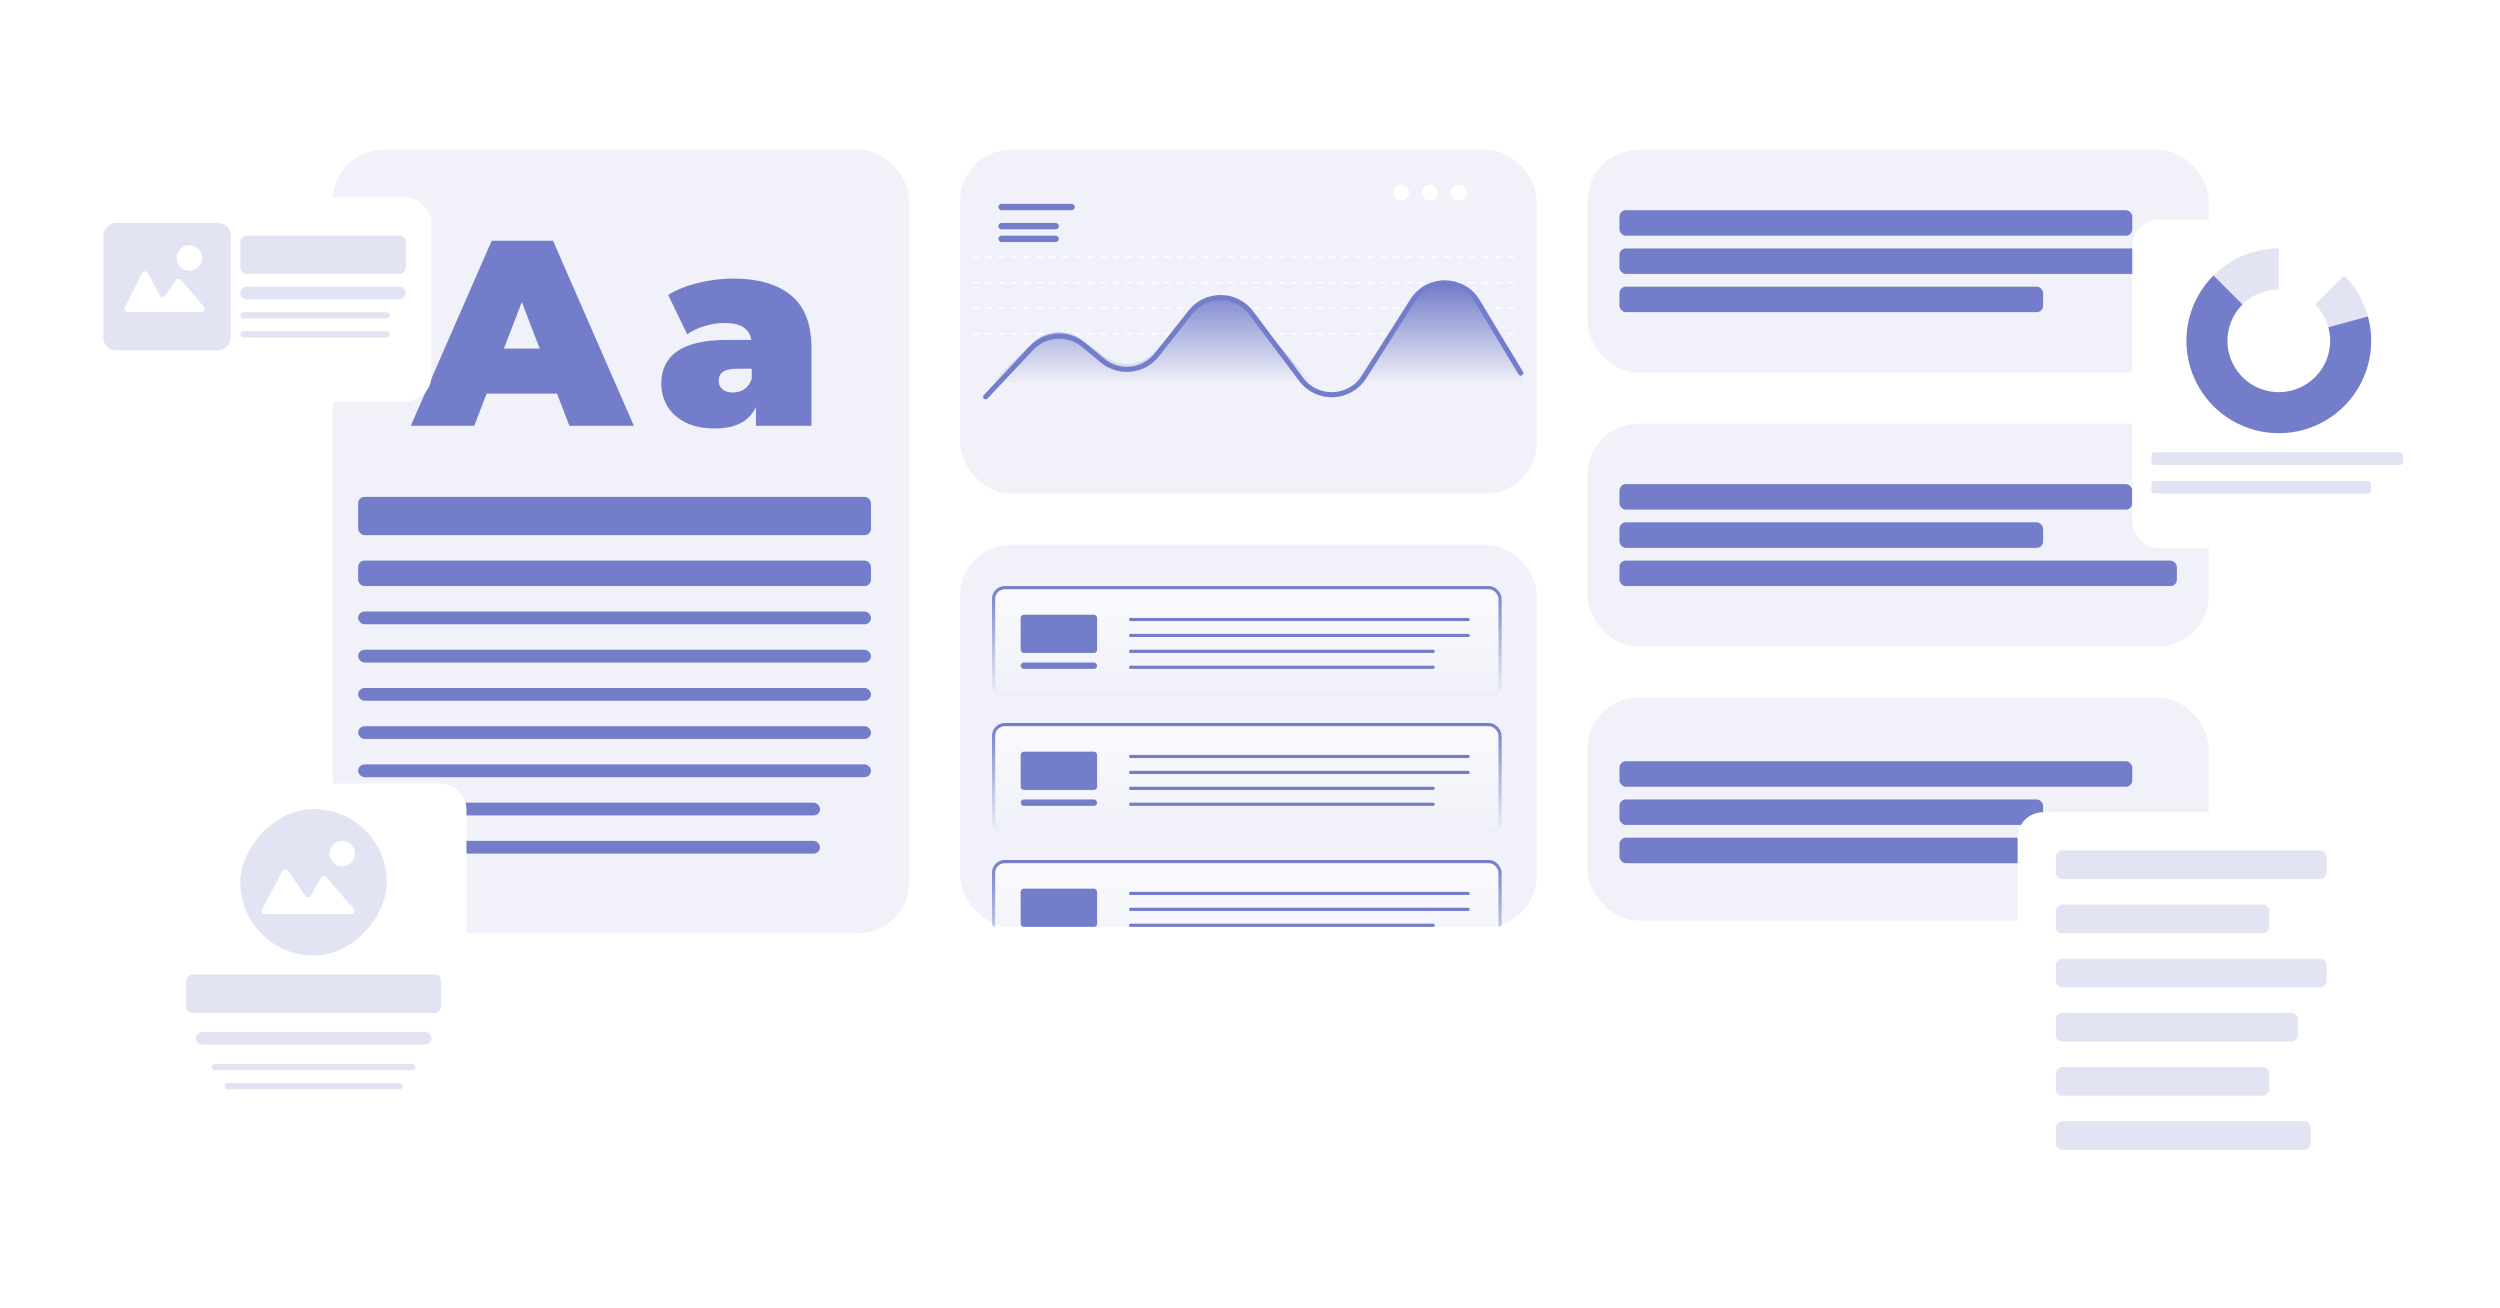 <svg width="1284" height="672" viewBox="0 0 1284 672" fill="none" xmlns="http://www.w3.org/2000/svg">
<rect x="131.605" y="44.169" width="1055.15" height="466.227" rx="32.718" fill="white"/>
<rect x="131.605" y="44.169" width="1055.15" height="466.227" rx="32.718" fill="white"/>
<rect x="170.865" y="76.886" width="296.095" height="402.427" rx="26.174" fill="#F0F1F9"/>
<rect x="493.135" y="76.886" width="296.095" height="176.675" rx="26.174" fill="#F0F1F9"/>
<line x1="499.678" y1="132.098" x2="781.05" y2="132.098" stroke="white" stroke-width="0.818" stroke-dasharray="3.27 3.27"/>
<line x1="499.678" y1="145.185" x2="781.05" y2="145.185" stroke="white" stroke-width="0.818" stroke-dasharray="3.27 3.27"/>
<line x1="499.678" y1="158.272" x2="781.05" y2="158.272" stroke="white" stroke-width="0.818" stroke-dasharray="3.27 3.27"/>
<line x1="499.678" y1="171.359" x2="781.05" y2="171.359" stroke="white" stroke-width="0.818" stroke-dasharray="3.27 3.27"/>
<rect x="493.135" y="279.736" width="296.095" height="196.306" rx="26.174" fill="#F0F1F9"/>
<path d="M210.975 218.702L252.523 123.657H284.024L325.572 218.702H292.442L261.756 138.864H274.248L243.562 218.702H210.975ZM235.687 202.137L243.833 179.055H287.554L295.701 202.137H235.687ZM388.256 218.702V205.531L386.083 202.001V177.018C386.083 173.397 384.952 170.636 382.689 168.735C380.517 166.835 376.941 165.884 371.962 165.884C368.613 165.884 365.219 166.427 361.779 167.513C358.339 168.509 355.398 169.912 352.953 171.723L343.177 151.492C347.522 148.776 352.727 146.694 358.792 145.246C364.857 143.797 370.786 143.073 376.579 143.073C389.342 143.073 399.209 145.925 406.179 151.627C413.239 157.33 416.769 166.382 416.769 178.783V218.702H388.256ZM367.21 220.06C361.145 220.06 356.076 219.019 352.003 216.937C347.93 214.855 344.852 212.094 342.77 208.654C340.688 205.124 339.647 201.232 339.647 196.977C339.647 192.18 340.869 188.107 343.313 184.757C345.757 181.408 349.469 178.874 354.447 177.154C359.516 175.434 365.898 174.574 373.592 174.574H389.071V189.374H378.48C375.221 189.374 372.822 189.917 371.284 191.003C369.835 191.999 369.111 193.538 369.111 195.62C369.111 197.339 369.745 198.788 371.012 199.964C372.37 201.051 374.18 201.594 376.443 201.594C378.525 201.594 380.426 201.051 382.146 199.964C383.956 198.788 385.269 196.977 386.083 194.533L390.021 203.631C388.844 209.152 386.355 213.271 382.553 215.986C378.751 218.702 373.637 220.06 367.21 220.06Z" fill="#737DC9"/>
<rect x="815.402" y="76.886" width="318.997" height="114.512" rx="26.174" fill="#F0F1F9"/>
<rect x="815.402" y="217.573" width="318.997" height="114.512" rx="26.174" fill="#F0F1F9"/>
<rect x="815.402" y="358.259" width="318.997" height="114.512" rx="26.174" fill="#F0F1F9"/>
<path d="M530.362 176.124L512.314 193.317C508.424 197.022 506.223 202.159 506.223 207.531V212.665C506.223 223.506 515.012 232.295 525.853 232.295H762.315C773.442 232.295 782.344 223.057 781.932 211.937L781.258 193.768C781.123 190.115 779.97 186.571 777.929 183.537L758.376 154.477C750.705 143.076 733.997 142.881 726.062 154.099L700.459 190.293C693.156 200.617 678.141 201.444 669.749 191.985L641.183 159.787C633.359 150.969 619.582 150.987 611.78 159.825L593.623 180.399C586.878 188.04 575.408 189.249 567.218 183.182L555.588 174.565C547.919 168.883 537.274 169.541 530.362 176.124Z" fill="url(#paint0_linear_329_316)"/>
<g filter="url(#filter0_d_329_316)">
<rect x="39.994" y="94.881" width="181.583" height="104.697" rx="13.087" fill="white"/>
</g>
<rect width="65.435" height="65.435" rx="6.544" transform="matrix(1 0 0 -1 53.082 179.947)" fill="#E2E4F4"/>
<rect width="76.886" height="3.272" rx="1.636" transform="matrix(1 0 0 -1 123.424 163.588)" fill="#E2E4F4"/>
<rect width="85.066" height="6.544" rx="3.272" transform="matrix(1 0 0 -1 123.424 153.773)" fill="#E2E4F4"/>
<rect width="85.066" height="19.631" rx="3.272" transform="matrix(1 0 0 -1 123.424 140.686)" fill="#E2E4F4"/>
<rect width="76.886" height="3.272" rx="1.636" transform="matrix(1 0 0 -1 123.424 173.404)" fill="#E2E4F4"/>
<path d="M72.944 140.222L64.08 157.949C63.536 159.037 64.327 160.317 65.543 160.317H103.513C104.91 160.317 105.664 158.679 104.756 157.617L92.906 143.768C92.208 142.952 90.927 143.018 90.317 143.902L84.859 151.807C84.165 152.811 82.656 152.73 82.075 151.657L75.845 140.174C75.214 139.011 73.535 139.039 72.944 140.222Z" fill="white"/>
<rect x="183.953" y="412.243" width="237.203" height="6.544" rx="3.272" fill="#737DC9"/>
<rect x="183.953" y="431.873" width="237.203" height="6.544" rx="3.272" fill="#737DC9"/>
<circle cx="97.251" cy="132.507" r="6.544" fill="white"/>
<rect x="183.953" y="255.198" width="263.377" height="19.631" rx="3.272" fill="#737DC9"/>
<rect x="831.762" y="107.968" width="263.377" height="13.087" rx="3.272" fill="#737DC9"/>
<rect x="831.762" y="248.654" width="263.377" height="13.087" rx="3.272" fill="#737DC9"/>
<rect x="831.762" y="390.976" width="263.377" height="13.087" rx="3.272" fill="#737DC9"/>
<rect x="831.762" y="127.599" width="286.28" height="13.087" rx="3.272" fill="#737DC9"/>
<rect x="831.762" y="287.916" width="286.28" height="13.087" rx="3.272" fill="#737DC9"/>
<rect x="831.762" y="430.237" width="286.28" height="13.087" rx="3.272" fill="#737DC9"/>
<rect x="831.762" y="147.229" width="217.573" height="13.087" rx="3.272" fill="#737DC9"/>
<rect x="831.762" y="268.285" width="217.573" height="13.087" rx="3.272" fill="#737DC9"/>
<rect x="831.762" y="410.607" width="217.573" height="13.087" rx="3.272" fill="#737DC9"/>
<rect x="183.953" y="287.916" width="263.377" height="13.087" rx="3.272" fill="#737DC9"/>
<rect x="183.953" y="314.09" width="263.377" height="6.544" rx="3.272" fill="#737DC9"/>
<rect x="512.766" y="104.697" width="39.261" height="3.272" rx="1.636" fill="#737DC9"/>
<rect x="510.312" y="372.163" width="260.106" height="55.62" rx="5.726" fill="url(#paint1_linear_329_316)" fill-opacity="0.7" stroke="url(#paint2_linear_329_316)" stroke-width="1.636"/>
<rect x="524.217" y="386.069" width="39.261" height="19.631" rx="1.636" fill="#737DC9"/>
<rect x="524.217" y="410.607" width="39.261" height="3.272" rx="1.636" fill="#737DC9"/>
<rect x="579.838" y="387.704" width="175.04" height="1.636" rx="0.818" fill="#737DC9"/>
<rect x="579.838" y="395.884" width="175.04" height="1.636" rx="0.818" fill="#737DC9"/>
<rect x="579.838" y="404.063" width="157.045" height="1.636" rx="0.818" fill="#737DC9"/>
<rect x="579.838" y="412.243" width="157.045" height="1.636" rx="0.818" fill="#737DC9"/>
<rect x="510.312" y="301.82" width="260.106" height="55.62" rx="5.726" fill="url(#paint3_linear_329_316)" fill-opacity="0.7" stroke="url(#paint4_linear_329_316)" stroke-width="1.636"/>
<rect x="524.217" y="315.726" width="39.261" height="19.631" rx="1.636" fill="#737DC9"/>
<rect x="524.217" y="340.264" width="39.261" height="3.272" rx="1.636" fill="#737DC9"/>
<rect x="579.838" y="317.361" width="175.04" height="1.636" rx="0.818" fill="#737DC9"/>
<rect x="579.838" y="325.541" width="175.04" height="1.636" rx="0.818" fill="#737DC9"/>
<rect x="579.838" y="333.72" width="157.045" height="1.636" rx="0.818" fill="#737DC9"/>
<rect x="579.838" y="341.9" width="157.045" height="1.636" rx="0.818" fill="#737DC9"/>
<g clip-path="url(#clip0_329_316)">
<rect x="510.312" y="442.506" width="260.106" height="55.62" rx="5.726" fill="url(#paint5_linear_329_316)" fill-opacity="0.7" stroke="url(#paint6_linear_329_316)" stroke-width="1.636"/>
<rect x="524.217" y="456.412" width="39.261" height="19.631" rx="1.636" fill="#737DC9"/>
<rect x="579.838" y="458.047" width="175.04" height="1.636" rx="0.818" fill="#737DC9"/>
<rect x="579.838" y="466.227" width="175.04" height="1.636" rx="0.818" fill="#737DC9"/>
<rect x="579.838" y="474.406" width="157.045" height="1.636" rx="0.818" fill="#737DC9"/>
</g>
<rect x="512.766" y="114.512" width="31.082" height="3.272" rx="1.636" fill="#737DC9"/>
<rect x="512.766" y="121.055" width="31.082" height="3.272" rx="1.636" fill="#737DC9"/>
<rect x="183.953" y="333.72" width="263.377" height="6.544" rx="3.272" fill="#737DC9"/>
<rect x="183.953" y="353.351" width="263.377" height="6.544" rx="3.272" fill="#737DC9"/>
<rect x="183.953" y="372.981" width="263.377" height="6.544" rx="3.272" fill="#737DC9"/>
<rect x="183.953" y="392.612" width="263.377" height="6.544" rx="3.272" fill="#737DC9"/>
<g filter="url(#filter1_d_329_316)">
<rect x="82.527" y="395.884" width="157.045" height="179.947" rx="13.087" fill="white"/>
</g>
<rect width="75.251" height="75.251" rx="37.625" transform="matrix(1 0 0 -1 123.424 490.765)" fill="#E2E4F4"/>
<rect width="104.697" height="3.272" rx="1.636" transform="matrix(1 0 0 -1 108.703 549.657)" fill="#E2E4F4"/>
<rect width="121.055" height="6.544" rx="3.272" transform="matrix(1 0 0 -1 100.521 536.57)" fill="#E2E4F4"/>
<rect width="130.871" height="19.631" rx="3.272" transform="matrix(1 0 0 -1 95.615 520.211)" fill="#E2E4F4"/>
<rect width="130.871" height="19.631" rx="3.272" transform="matrix(1 0 0 -1 95.615 520.211)" fill="#E2E4F4"/>
<rect width="91.609" height="3.272" rx="1.636" transform="matrix(1 0 0 -1 115.246 559.472)" fill="#E2E4F4"/>
<path d="M145.123 447.322L134.531 467.09C133.947 468.18 134.736 469.499 135.973 469.499H180.389C181.788 469.499 182.542 467.857 181.63 466.796L167.619 450.496C166.882 449.639 165.52 449.769 164.959 450.749L159.644 460.026C159.046 461.071 157.563 461.133 156.879 460.143L147.911 447.164C147.215 446.157 145.701 446.243 145.123 447.322Z" fill="white"/>
<circle cx="175.774" cy="438.417" r="6.544" fill="white"/>
<path d="M506.223 203.812L529.699 178.839C536.795 171.291 548.534 170.556 556.516 177.16L566.228 185.195C574.715 192.217 587.317 190.883 594.145 182.239L611.486 160.29C619.467 150.188 634.848 150.374 642.583 160.665L668.302 194.887C676.545 205.855 693.21 205.199 700.566 193.617L725.483 154.384C733.302 142.072 751.341 142.284 758.868 154.777L781.051 191.595" stroke="#737DC9" stroke-width="2.617" stroke-linecap="round" stroke-linejoin="round"/>
<circle cx="749.15" cy="98.971" r="4.09" fill="white"/>
<circle cx="734.428" cy="98.971" r="4.09" fill="white"/>
<circle cx="719.705" cy="98.971" r="4.09" fill="white"/>
<g filter="url(#filter2_d_329_316)">
<rect x="1036.25" y="410.607" width="178.311" height="204.485" rx="13.087" fill="white"/>
</g>
<rect width="139.05" height="14.723" rx="3.272" transform="matrix(1 0 0 -1 1055.88 451.504)" fill="#E2E4F4"/>
<rect width="109.604" height="14.723" rx="3.272" transform="matrix(1 0 0 -1 1055.88 479.314)" fill="#E2E4F4"/>
<rect width="139.05" height="14.723" rx="3.272" transform="matrix(1 0 0 -1 1055.88 507.124)" fill="#E2E4F4"/>
<rect width="124.327" height="14.723" rx="3.272" transform="matrix(1 0 0 -1 1055.88 534.934)" fill="#E2E4F4"/>
<rect width="109.604" height="14.723" rx="3.272" transform="matrix(1 0 0 -1 1055.88 562.744)" fill="#E2E4F4"/>
<rect width="130.871" height="14.723" rx="3.272" transform="matrix(1 0 0 -1 1055.88 590.554)" fill="#E2E4F4"/>
<g filter="url(#filter3_d_329_316)">
<rect x="1095.14" y="106.333" width="148.865" height="168.496" rx="13.087" fill="white"/>
</g>
<path d="M1170.39 127.599C1159.42 127.599 1148.78 131.405 1140.3 138.368C1131.81 145.331 1126 155.02 1123.86 165.785C1121.72 176.549 1123.38 187.723 1128.55 197.403C1133.73 207.083 1142.1 214.669 1152.24 218.869C1162.38 223.069 1173.66 223.624 1184.16 220.438C1194.67 217.252 1203.74 210.522 1209.84 201.396C1215.93 192.27 1218.68 181.313 1217.6 170.39C1216.53 159.467 1211.7 149.255 1203.94 141.494L1189.05 156.38C1193.37 160.697 1196.06 166.377 1196.65 172.453C1197.25 178.529 1195.73 184.624 1192.33 189.701C1188.94 194.777 1183.89 198.52 1178.05 200.293C1172.21 202.065 1165.93 201.757 1160.29 199.42C1154.65 197.084 1150 192.864 1147.12 187.48C1144.24 182.095 1143.32 175.879 1144.51 169.891C1145.7 163.903 1148.93 158.514 1153.65 154.641C1158.37 150.767 1164.29 148.65 1170.39 148.65L1170.39 127.599Z" fill="#E2E4F4"/>
<path d="M1136.85 141.494C1130.95 147.39 1126.71 154.735 1124.56 162.789C1122.41 170.844 1122.42 179.324 1124.58 187.375C1126.75 195.425 1131 202.763 1136.91 208.647C1142.81 214.532 1150.17 218.756 1158.23 220.894C1166.28 223.032 1174.76 223.009 1182.81 220.826C1190.86 218.643 1198.19 214.378 1204.06 208.461C1209.93 202.544 1214.15 195.183 1216.27 187.121C1218.39 179.058 1218.35 170.578 1216.15 162.536L1195.85 168.084C1197.07 172.558 1197.09 177.275 1195.91 181.76C1194.73 186.245 1192.39 190.339 1189.12 193.631C1185.85 196.922 1181.78 199.295 1177.3 200.509C1172.82 201.723 1168.11 201.736 1163.62 200.547C1159.14 199.357 1155.05 197.008 1151.77 193.734C1148.48 190.461 1146.12 186.38 1144.91 181.901C1143.7 177.423 1143.7 172.706 1144.9 168.225C1146.1 163.745 1148.45 159.659 1151.73 156.38L1136.85 141.494Z" fill="#737DC9"/>
<rect x="1104.96" y="232.295" width="129.235" height="6.544" rx="1.636" fill="#E2E4F4"/>
<rect x="1104.96" y="247.018" width="112.876" height="6.544" rx="1.636" fill="#E2E4F4"/>
<defs>
<filter id="filter0_d_329_316" x="0.733" y="62.164" width="260.106" height="183.219" filterUnits="userSpaceOnUse" color-interpolation-filters="sRGB">
<feFlood flood-opacity="0" result="BackgroundImageFix"/>
<feColorMatrix in="SourceAlpha" type="matrix" values="0 0 0 0 0 0 0 0 0 0 0 0 0 0 0 0 0 0 127 0" result="hardAlpha"/>
<feOffset dy="6.544"/>
<feGaussianBlur stdDeviation="19.631"/>
<feComposite in2="hardAlpha" operator="out"/>
<feColorMatrix type="matrix" values="0 0 0 0 0 0 0 0 0 0 0 0 0 0 0 0 0 0 0.25 0"/>
<feBlend mode="normal" in2="BackgroundImageFix" result="effect1_dropShadow_329_316"/>
<feBlend mode="normal" in="SourceGraphic" in2="effect1_dropShadow_329_316" result="shape"/>
</filter>
<filter id="filter1_d_329_316" x="43.266" y="363.166" width="235.567" height="258.47" filterUnits="userSpaceOnUse" color-interpolation-filters="sRGB">
<feFlood flood-opacity="0" result="BackgroundImageFix"/>
<feColorMatrix in="SourceAlpha" type="matrix" values="0 0 0 0 0 0 0 0 0 0 0 0 0 0 0 0 0 0 127 0" result="hardAlpha"/>
<feOffset dy="6.544"/>
<feGaussianBlur stdDeviation="19.631"/>
<feComposite in2="hardAlpha" operator="out"/>
<feColorMatrix type="matrix" values="0 0 0 0 0 0 0 0 0 0 0 0 0 0 0 0 0 0 0.25 0"/>
<feBlend mode="normal" in2="BackgroundImageFix" result="effect1_dropShadow_329_316"/>
<feBlend mode="normal" in="SourceGraphic" in2="effect1_dropShadow_329_316" result="shape"/>
</filter>
<filter id="filter2_d_329_316" x="996.987" y="377.889" width="256.833" height="283.008" filterUnits="userSpaceOnUse" color-interpolation-filters="sRGB">
<feFlood flood-opacity="0" result="BackgroundImageFix"/>
<feColorMatrix in="SourceAlpha" type="matrix" values="0 0 0 0 0 0 0 0 0 0 0 0 0 0 0 0 0 0 127 0" result="hardAlpha"/>
<feOffset dy="6.544"/>
<feGaussianBlur stdDeviation="19.631"/>
<feComposite in2="hardAlpha" operator="out"/>
<feColorMatrix type="matrix" values="0 0 0 0 0 0 0 0 0 0 0 0 0 0 0 0 0 0 0.25 0"/>
<feBlend mode="normal" in2="BackgroundImageFix" result="effect1_dropShadow_329_316"/>
<feBlend mode="normal" in="SourceGraphic" in2="effect1_dropShadow_329_316" result="shape"/>
</filter>
<filter id="filter3_d_329_316" x="1055.88" y="73.615" width="227.388" height="247.019" filterUnits="userSpaceOnUse" color-interpolation-filters="sRGB">
<feFlood flood-opacity="0" result="BackgroundImageFix"/>
<feColorMatrix in="SourceAlpha" type="matrix" values="0 0 0 0 0 0 0 0 0 0 0 0 0 0 0 0 0 0 127 0" result="hardAlpha"/>
<feOffset dy="6.544"/>
<feGaussianBlur stdDeviation="19.631"/>
<feComposite in2="hardAlpha" operator="out"/>
<feColorMatrix type="matrix" values="0 0 0 0 0 0 0 0 0 0 0 0 0 0 0 0 0 0 0.25 0"/>
<feBlend mode="normal" in2="BackgroundImageFix" result="effect1_dropShadow_329_316"/>
<feBlend mode="normal" in="SourceGraphic" in2="effect1_dropShadow_329_316" result="shape"/>
</filter>
<linearGradient id="paint0_linear_329_316" x1="645.273" y1="146.037" x2="645.273" y2="197.223" gradientUnits="userSpaceOnUse">
<stop stop-color="#737DC9"/>
<stop offset="1" stop-color="#737DC9" stop-opacity="0"/>
</linearGradient>
<linearGradient id="paint1_linear_329_316" x1="640.365" y1="371.345" x2="640.365" y2="428.601" gradientUnits="userSpaceOnUse">
<stop stop-color="white"/>
<stop offset="1" stop-color="white" stop-opacity="0"/>
</linearGradient>
<linearGradient id="paint2_linear_329_316" x1="640.365" y1="371.345" x2="640.365" y2="428.601" gradientUnits="userSpaceOnUse">
<stop stop-color="#737DC9"/>
<stop offset="1" stop-color="#737DC9" stop-opacity="0"/>
</linearGradient>
<linearGradient id="paint3_linear_329_316" x1="640.365" y1="301.002" x2="640.365" y2="358.258" gradientUnits="userSpaceOnUse">
<stop stop-color="white"/>
<stop offset="1" stop-color="white" stop-opacity="0"/>
</linearGradient>
<linearGradient id="paint4_linear_329_316" x1="640.365" y1="301.002" x2="640.365" y2="358.258" gradientUnits="userSpaceOnUse">
<stop stop-color="#737DC9"/>
<stop offset="1" stop-color="#737DC9" stop-opacity="0"/>
</linearGradient>
<linearGradient id="paint5_linear_329_316" x1="640.365" y1="441.688" x2="640.365" y2="498.944" gradientUnits="userSpaceOnUse">
<stop stop-color="white"/>
<stop offset="1" stop-color="white" stop-opacity="0"/>
</linearGradient>
<linearGradient id="paint6_linear_329_316" x1="640.365" y1="441.688" x2="640.365" y2="498.944" gradientUnits="userSpaceOnUse">
<stop stop-color="#737DC9"/>
<stop offset="1" stop-color="#737DC9" stop-opacity="0"/>
</linearGradient>
<clipPath id="clip0_329_316">
<rect x="509.494" y="441.688" width="261.741" height="34.354" rx="1.636" fill="white"/>
</clipPath>
</defs>
</svg>
